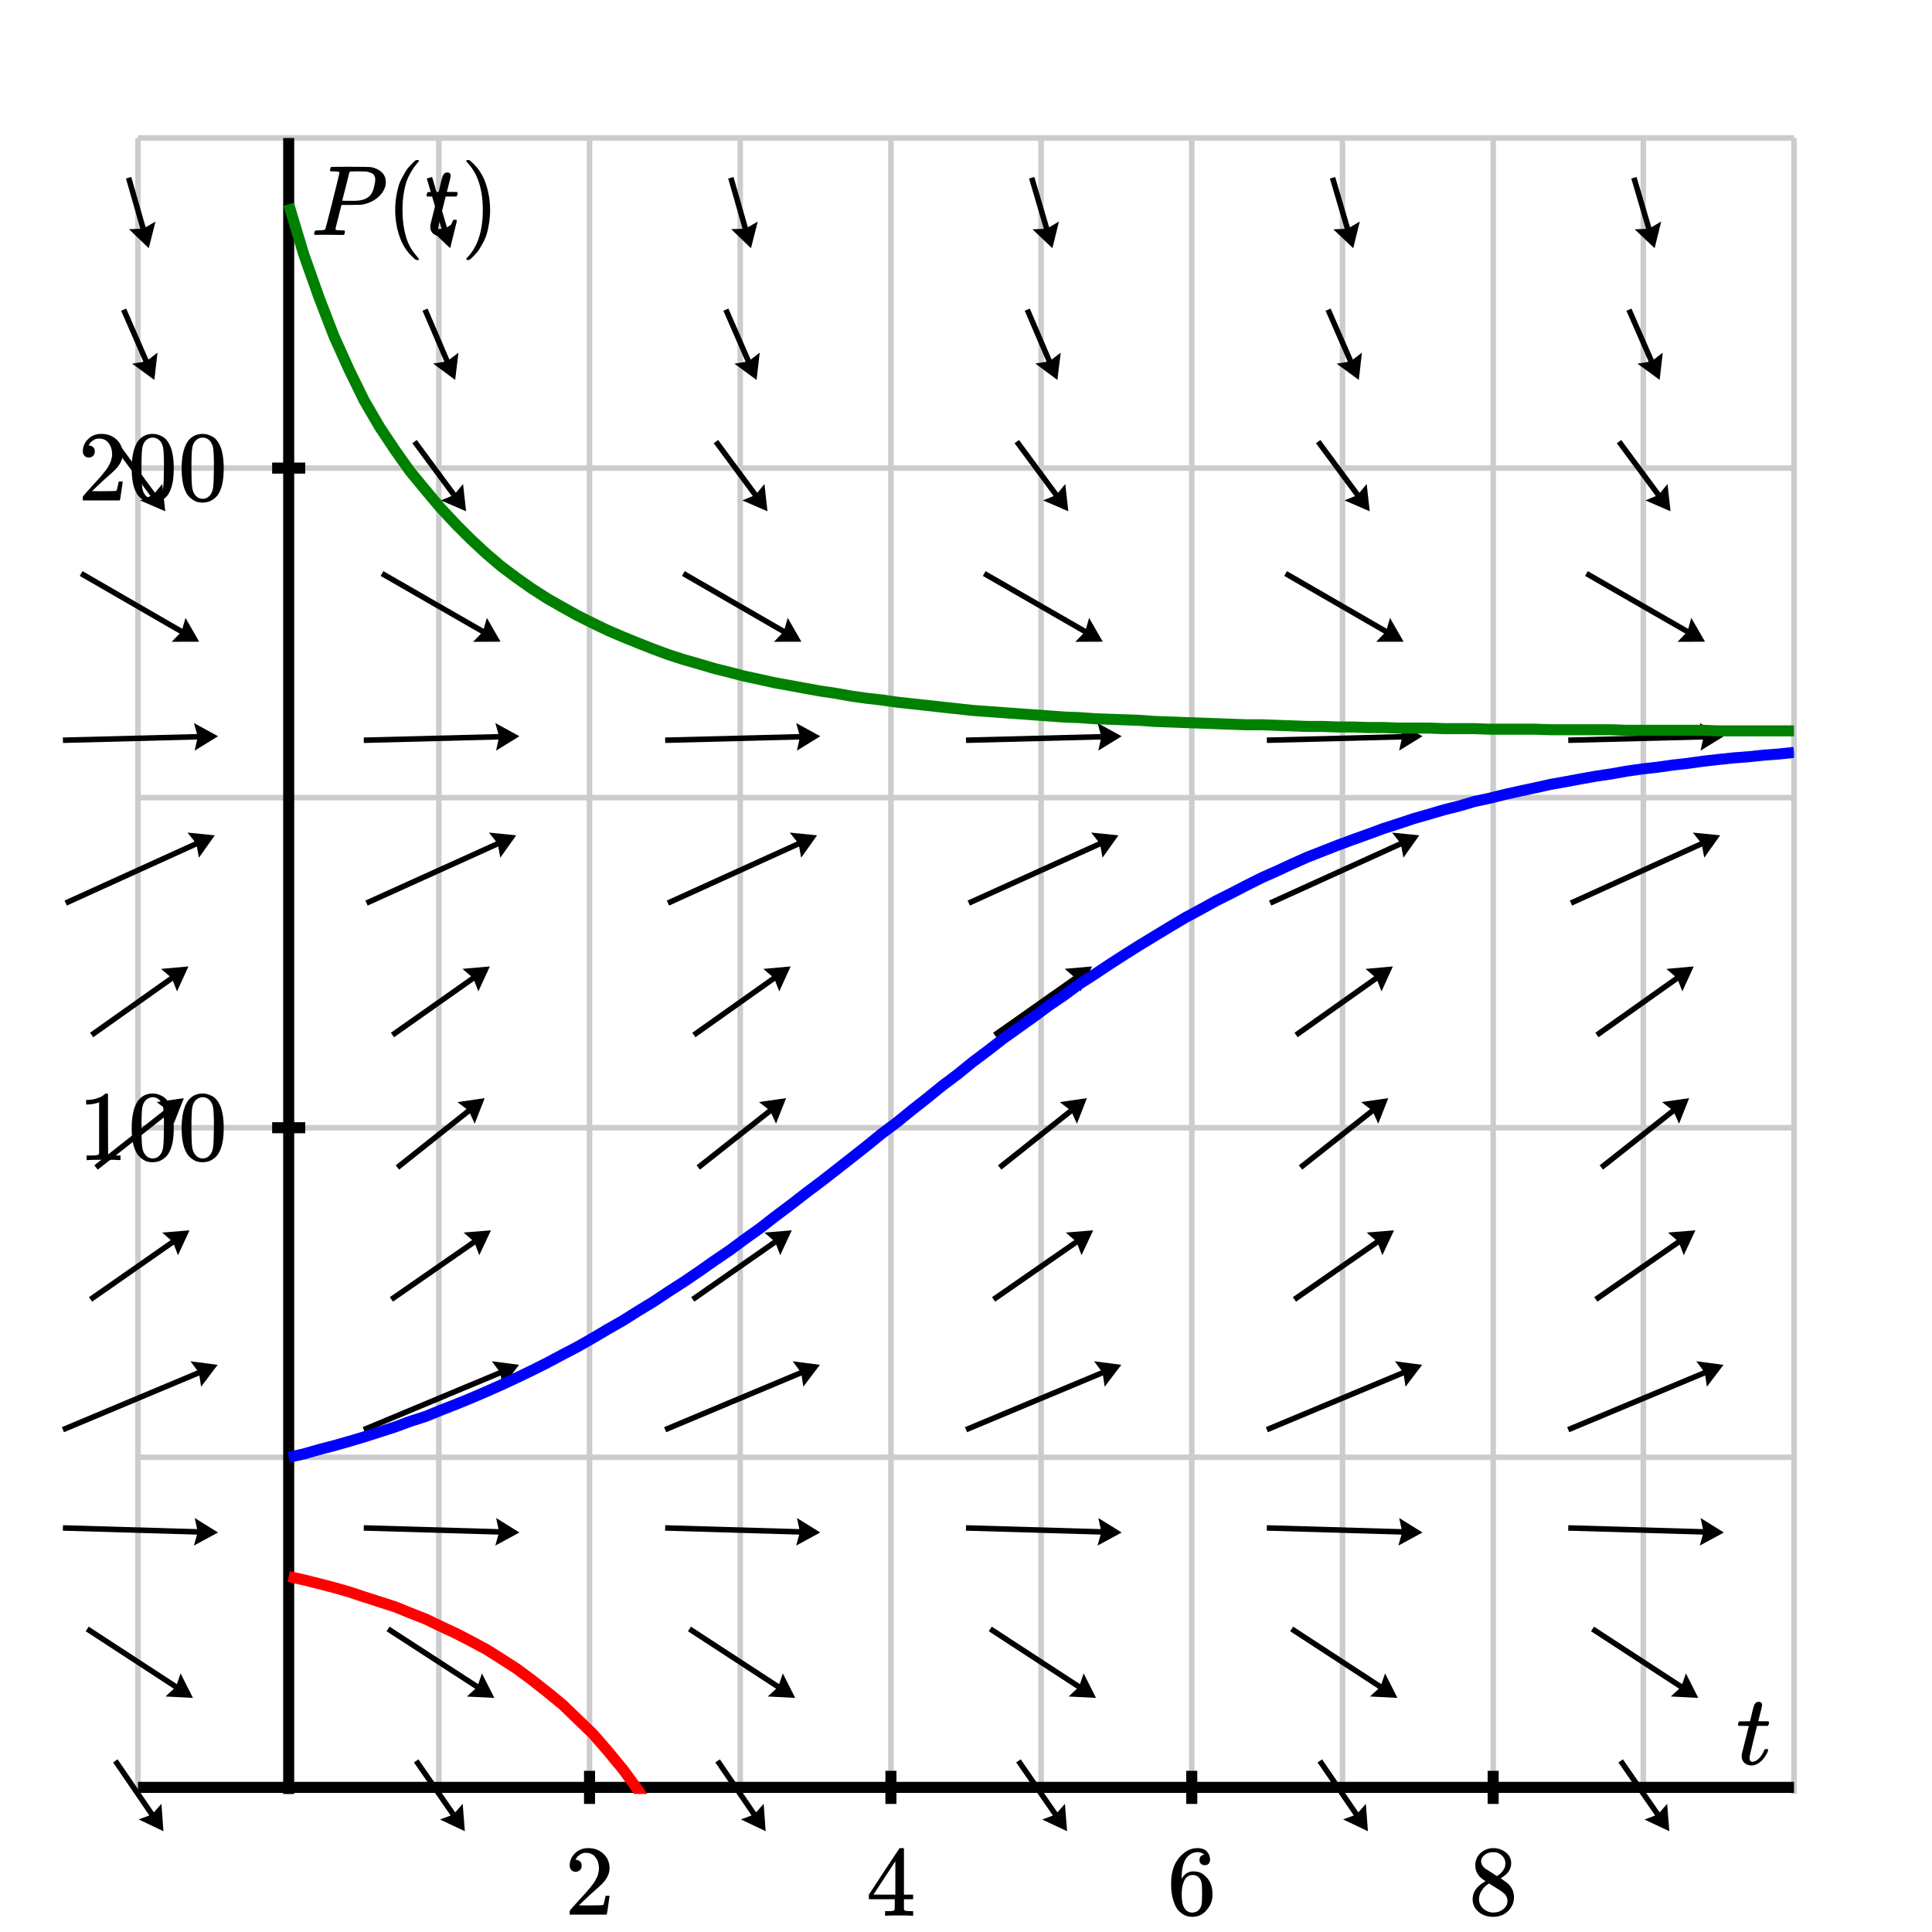 <svg xmlns="http://www.w3.org/2000/svg" id="diagram" width="350" height="350">
  <defs>
    <clipPath id="clipPath-0">
      <rect x="25.0" y="25.0" width="300.0" height="300.0"/>
    </clipPath>
    <clipPath id="clipPath-1">
      <rect x="25.0" y="25.0" width="300.0" height="300.0"/>
    </clipPath>
    <marker id="arrow-head-end-1_5_30_75-black" markerWidth="4.3" markerHeight="5.0" markerUnits="userSpaceOnUse" orient="auto-start-reverse" refX="3.4" refY="2.5">
      <path d="M 4.3 2.5L 0.0 5.0L 0.5 3.0L 0.5 2.0L 0.0 0.0Z" fill="black" stroke="none"/>
    </marker>
    <marker id="arrow-head-end-1_5_30_75-black-outline" markerWidth="8.3" markerHeight="9.0" markerUnits="userSpaceOnUse" orient="auto-start-reverse" refX="5.4" refY="4.5">
      <path d="M 7.3 6.2 L 3.0 8.7 A 2 2 0 0 1 0.0 7.0 L 0.0 2.0 A 2 2 0 0 1 3.0 0.3 L 7.3 2.8 A 2 2 0 0 1 7.3 6.2 Z" fill="white" stroke="none"/>
    </marker>
  </defs>
  <g id="grid-axes">
    <g id="grid" stroke="#ccc" stroke-width="1">
      <line id="line-0" x1="25.0" y1="325.0" x2="25.0" y2="25.0"/>
      <line id="line-1" x1="52.3" y1="325.0" x2="52.3" y2="25.0"/>
      <line id="line-2" x1="79.5" y1="325.0" x2="79.5" y2="25.0"/>
      <line id="line-3" x1="106.8" y1="325.0" x2="106.8" y2="25.0"/>
      <line id="line-4" x1="134.1" y1="325.0" x2="134.1" y2="25.0"/>
      <line id="line-5" x1="161.4" y1="325.0" x2="161.4" y2="25.0"/>
      <line id="line-6" x1="188.6" y1="325.0" x2="188.6" y2="25.0"/>
      <line id="line-7" x1="215.9" y1="325.0" x2="215.9" y2="25.0"/>
      <line id="line-8" x1="243.2" y1="325.0" x2="243.2" y2="25.0"/>
      <line id="line-9" x1="270.5" y1="325.0" x2="270.5" y2="25.0"/>
      <line id="line-10" x1="297.7" y1="325.0" x2="297.7" y2="25.0"/>
      <line id="line-11" x1="325.0" y1="325.0" x2="325.0" y2="25.0"/>
      <line id="line-12" x1="25.0" y1="323.8" x2="325.0" y2="323.8"/>
      <line id="line-13" x1="25.0" y1="264.0" x2="325.0" y2="264.0"/>
      <line id="line-14" x1="25.0" y1="204.3" x2="325.0" y2="204.3"/>
      <line id="line-15" x1="25.0" y1="144.5" x2="325.0" y2="144.5"/>
      <line id="line-16" x1="25.0" y1="84.8" x2="325.0" y2="84.8"/>
      <line id="line-17" x1="25.0" y1="25.0" x2="325.0" y2="25.0"/>
    </g>
    <g id="axes" stroke="black" stroke-width="2">
      <line id="line-18" x1="25.0" y1="323.8" x2="325.0" y2="323.8" stroke="black" stroke-width="2"/>
      <line id="line-19" x1="52.3" y1="325.0" x2="52.3" y2="25.0" stroke="black" stroke-width="2"/>
      <g id="g-0">
        <line id="line-20" x1="106.8" y1="326.8" x2="106.8" y2="320.8"/>
        <line id="line-21" x1="161.4" y1="326.8" x2="161.4" y2="320.8"/>
        <line id="line-22" x1="215.9" y1="326.8" x2="215.9" y2="320.8"/>
        <line id="line-23" x1="270.5" y1="326.8" x2="270.5" y2="320.8"/>
      </g>
      <g id="g-1">
        <line id="line-24" x1="49.3" y1="204.3" x2="55.3" y2="204.3"/>
        <line id="line-25" x1="49.3" y1="84.8" x2="55.3" y2="84.8"/>
      </g>
    </g>
    <g id="label-0" transform="translate(106.8,334.8) translate(-4.5,-0.0)">
      <g id="g-3">
        <svg xmlns:xlink="http://www.w3.org/1999/xlink" style="vertical-align: 0.000px" width="9.048px" height="12.056px" role="img" focusable="false" viewBox="0 -666 500 666" x="0.0" y="0.0">
          <defs>
            <path id="MJX-2-TEX-N-32" d="M109 429Q82 429 66 447T50 491Q50 562 103 614T235 666Q326 666 387 610T449 465Q449 422 429 383T381 315T301 241Q265 210 201 149L142 93L218 92Q375 92 385 97Q392 99 409 186V189H449V186Q448 183 436 95T421 3V0H50V19V31Q50 38 56 46T86 81Q115 113 136 137Q145 147 170 174T204 211T233 244T261 278T284 308T305 340T320 369T333 401T340 431T343 464Q343 527 309 573T212 619Q179 619 154 602T119 569T109 550Q109 549 114 549Q132 549 151 535T170 489Q170 464 154 447T109 429Z"/>
          </defs>
          <g stroke="currentColor" fill="currentColor" stroke-width="0" transform="scale(1,-1)">
            <g data-mml-node="math">
              <g data-mml-node="mtext" data-semantic-type="text" data-semantic-role="integer" data-semantic-font="normal" data-semantic-annotation="clearspeak:unit" data-semantic-id="0" data-semantic-speech="2">
                <use data-c="32" xlink:href="#MJX-2-TEX-N-32"/>
              </g>
            </g>
          </g>
        </svg>
      </g>
    </g>
    <g id="label-1" transform="translate(161.4,334.8) translate(-4.5,-0.0)">
      <g id="g-4">
        <svg xmlns:xlink="http://www.w3.org/1999/xlink" style="vertical-align: 0.000px" width="9.048px" height="12.256px" role="img" focusable="false" viewBox="0 -677 500 677" x="0.0" y="0.0">
          <defs>
            <path id="MJX-3-TEX-N-34" d="M462 0Q444 3 333 3Q217 3 199 0H190V46H221Q241 46 248 46T265 48T279 53T286 61Q287 63 287 115V165H28V211L179 442Q332 674 334 675Q336 677 355 677H373L379 671V211H471V165H379V114Q379 73 379 66T385 54Q393 47 442 46H471V0H462ZM293 211V545L74 212L183 211H293Z"/>
          </defs>
          <g stroke="currentColor" fill="currentColor" stroke-width="0" transform="scale(1,-1)">
            <g data-mml-node="math">
              <g data-mml-node="mtext" data-semantic-type="text" data-semantic-role="integer" data-semantic-font="normal" data-semantic-annotation="clearspeak:unit" data-semantic-id="0" data-semantic-speech="4">
                <use data-c="34" xlink:href="#MJX-3-TEX-N-34"/>
              </g>
            </g>
          </g>
        </svg>
      </g>
    </g>
    <g id="label-2" transform="translate(215.9,334.8) translate(-4.5,-0.0)">
      <g id="g-5">
        <svg xmlns:xlink="http://www.w3.org/1999/xlink" style="vertical-align: -0.400px" width="9.048px" height="12.456px" role="img" focusable="false" viewBox="0 -666 500 688" x="0.0" y="0.0">
          <defs>
            <path id="MJX-4-TEX-N-36" d="M42 313Q42 476 123 571T303 666Q372 666 402 630T432 550Q432 525 418 510T379 495Q356 495 341 509T326 548Q326 592 373 601Q351 623 311 626Q240 626 194 566Q147 500 147 364L148 360Q153 366 156 373Q197 433 263 433H267Q313 433 348 414Q372 400 396 374T435 317Q456 268 456 210V192Q456 169 451 149Q440 90 387 34T253 -22Q225 -22 199 -14T143 16T92 75T56 172T42 313ZM257 397Q227 397 205 380T171 335T154 278T148 216Q148 133 160 97T198 39Q222 21 251 21Q302 21 329 59Q342 77 347 104T352 209Q352 289 347 316T329 361Q302 397 257 397Z"/>
          </defs>
          <g stroke="currentColor" fill="currentColor" stroke-width="0" transform="scale(1,-1)">
            <g data-mml-node="math">
              <g data-mml-node="mtext" data-semantic-type="text" data-semantic-role="integer" data-semantic-font="normal" data-semantic-annotation="clearspeak:unit" data-semantic-id="0" data-semantic-speech="6">
                <use data-c="36" xlink:href="#MJX-4-TEX-N-36"/>
              </g>
            </g>
          </g>
        </svg>
      </g>
    </g>
    <g id="label-3" transform="translate(270.5,334.8) translate(-4.5,-0.0)">
      <g id="g-6">
        <svg xmlns:xlink="http://www.w3.org/1999/xlink" style="vertical-align: -0.400px" width="9.048px" height="12.456px" role="img" focusable="false" viewBox="0 -666 500 688" x="0.0" y="0.0">
          <defs>
            <path id="MJX-5-TEX-N-38" d="M70 417T70 494T124 618T248 666Q319 666 374 624T429 515Q429 485 418 459T392 417T361 389T335 371T324 363L338 354Q352 344 366 334T382 323Q457 264 457 174Q457 95 399 37T249 -22Q159 -22 101 29T43 155Q43 263 172 335L154 348Q133 361 127 368Q70 417 70 494ZM286 386L292 390Q298 394 301 396T311 403T323 413T334 425T345 438T355 454T364 471T369 491T371 513Q371 556 342 586T275 624Q268 625 242 625Q201 625 165 599T128 534Q128 511 141 492T167 463T217 431Q224 426 228 424L286 386ZM250 21Q308 21 350 55T392 137Q392 154 387 169T375 194T353 216T330 234T301 253T274 270Q260 279 244 289T218 306L210 311Q204 311 181 294T133 239T107 157Q107 98 150 60T250 21Z"/>
          </defs>
          <g stroke="currentColor" fill="currentColor" stroke-width="0" transform="scale(1,-1)">
            <g data-mml-node="math">
              <g data-mml-node="mtext" data-semantic-type="text" data-semantic-role="integer" data-semantic-font="normal" data-semantic-annotation="clearspeak:unit" data-semantic-id="0" data-semantic-speech="8">
                <use data-c="38" xlink:href="#MJX-5-TEX-N-38"/>
              </g>
            </g>
          </g>
        </svg>
      </g>
    </g>
    <g id="label-4" transform="translate(41.3,204.3) translate(-27.2,-6.2)">
      <g id="g-7">
        <svg xmlns:xlink="http://www.w3.org/1999/xlink" style="vertical-align: -0.400px" width="27.152px" height="12.456px" role="img" focusable="false" viewBox="0 -666 1500 688" x="0.0" y="0.0">
          <defs>
            <path id="MJX-6-TEX-N-31" d="M213 578L200 573Q186 568 160 563T102 556H83V602H102Q149 604 189 617T245 641T273 663Q275 666 285 666Q294 666 302 660V361L303 61Q310 54 315 52T339 48T401 46H427V0H416Q395 3 257 3Q121 3 100 0H88V46H114Q136 46 152 46T177 47T193 50T201 52T207 57T213 61V578Z"/>
            <path id="MJX-6-TEX-N-30" d="M96 585Q152 666 249 666Q297 666 345 640T423 548Q460 465 460 320Q460 165 417 83Q397 41 362 16T301 -15T250 -22Q224 -22 198 -16T137 16T82 83Q39 165 39 320Q39 494 96 585ZM321 597Q291 629 250 629Q208 629 178 597Q153 571 145 525T137 333Q137 175 145 125T181 46Q209 16 250 16Q290 16 318 46Q347 76 354 130T362 333Q362 478 354 524T321 597Z"/>
          </defs>
          <g stroke="currentColor" fill="currentColor" stroke-width="0" transform="scale(1,-1)">
            <g data-mml-node="math">
              <g data-mml-node="mtext" data-semantic-type="text" data-semantic-role="unknown" data-semantic-font="normal" data-semantic-annotation="clearspeak:unit" data-semantic-id="0" data-semantic-speech="100">
                <use data-c="31" xlink:href="#MJX-6-TEX-N-31"/>
                <use data-c="30" xlink:href="#MJX-6-TEX-N-30" transform="translate(500,0)"/>
                <use data-c="30" xlink:href="#MJX-6-TEX-N-30" transform="translate(1000,0)"/>
              </g>
            </g>
          </g>
        </svg>
      </g>
    </g>
    <g id="label-5" transform="translate(41.3,84.8) translate(-27.2,-6.2)">
      <g id="g-8">
        <svg xmlns:xlink="http://www.w3.org/1999/xlink" style="vertical-align: -0.400px" width="27.152px" height="12.456px" role="img" focusable="false" viewBox="0 -666 1500 688" x="0.0" y="0.0">
          <defs>
            <path id="MJX-7-TEX-N-32" d="M109 429Q82 429 66 447T50 491Q50 562 103 614T235 666Q326 666 387 610T449 465Q449 422 429 383T381 315T301 241Q265 210 201 149L142 93L218 92Q375 92 385 97Q392 99 409 186V189H449V186Q448 183 436 95T421 3V0H50V19V31Q50 38 56 46T86 81Q115 113 136 137Q145 147 170 174T204 211T233 244T261 278T284 308T305 340T320 369T333 401T340 431T343 464Q343 527 309 573T212 619Q179 619 154 602T119 569T109 550Q109 549 114 549Q132 549 151 535T170 489Q170 464 154 447T109 429Z"/>
            <path id="MJX-7-TEX-N-30" d="M96 585Q152 666 249 666Q297 666 345 640T423 548Q460 465 460 320Q460 165 417 83Q397 41 362 16T301 -15T250 -22Q224 -22 198 -16T137 16T82 83Q39 165 39 320Q39 494 96 585ZM321 597Q291 629 250 629Q208 629 178 597Q153 571 145 525T137 333Q137 175 145 125T181 46Q209 16 250 16Q290 16 318 46Q347 76 354 130T362 333Q362 478 354 524T321 597Z"/>
          </defs>
          <g stroke="currentColor" fill="currentColor" stroke-width="0" transform="scale(1,-1)">
            <g data-mml-node="math">
              <g data-mml-node="mtext" data-semantic-type="text" data-semantic-role="unknown" data-semantic-font="normal" data-semantic-annotation="clearspeak:unit" data-semantic-id="0" data-semantic-speech="200">
                <use data-c="32" xlink:href="#MJX-7-TEX-N-32"/>
                <use data-c="30" xlink:href="#MJX-7-TEX-N-30" transform="translate(500,0)"/>
                <use data-c="30" xlink:href="#MJX-7-TEX-N-30" transform="translate(1000,0)"/>
              </g>
            </g>
          </g>
        </svg>
      </g>
    </g>
    <g id="label-6" transform="translate(321.0,319.8) translate(-6.5,-11.5)">
      <g id="g-9">
        <svg xmlns:xlink="http://www.w3.org/1999/xlink" style="vertical-align: -0.200px" width="6.536px" height="11.528px" role="img" focusable="false" viewBox="0 -626 361 637" x="0.0" y="0.0">
          <defs>
            <path id="MJX-8-TEX-I-1D461" d="M26 385Q19 392 19 395Q19 399 22 411T27 425Q29 430 36 430T87 431H140L159 511Q162 522 166 540T173 566T179 586T187 603T197 615T211 624T229 626Q247 625 254 615T261 596Q261 589 252 549T232 470L222 433Q222 431 272 431H323Q330 424 330 420Q330 398 317 385H210L174 240Q135 80 135 68Q135 26 162 26Q197 26 230 60T283 144Q285 150 288 151T303 153H307Q322 153 322 145Q322 142 319 133Q314 117 301 95T267 48T216 6T155 -11Q125 -11 98 4T59 56Q57 64 57 83V101L92 241Q127 382 128 383Q128 385 77 385H26Z"/>
          </defs>
          <g stroke="currentColor" fill="currentColor" stroke-width="0" transform="scale(1,-1)">
            <g data-mml-node="math">
              <g data-mml-node="mi" data-semantic-type="identifier" data-semantic-role="latinletter" data-semantic-font="italic" data-semantic-annotation="clearspeak:simple" data-semantic-id="0" data-semantic-speech="t">
                <use data-c="1D461" xlink:href="#MJX-8-TEX-I-1D461"/>
              </g>
            </g>
          </g>
        </svg>
      </g>
    </g>
    <g id="label-7" transform="translate(56.3,29.0) translate(0.0,-0.0)">
      <g id="g-10">
        <svg xmlns:xlink="http://www.w3.org/1999/xlink" style="vertical-align: -4.528px" width="34.208px" height="18.096px" role="img" focusable="false" viewBox="0 -750 1890 1000" x="0.0" y="0.0">
          <defs>
            <path id="MJX-9-TEX-I-1D443" d="M287 628Q287 635 230 637Q206 637 199 638T192 648Q192 649 194 659Q200 679 203 681T397 683Q587 682 600 680Q664 669 707 631T751 530Q751 453 685 389Q616 321 507 303Q500 302 402 301H307L277 182Q247 66 247 59Q247 55 248 54T255 50T272 48T305 46H336Q342 37 342 35Q342 19 335 5Q330 0 319 0Q316 0 282 1T182 2Q120 2 87 2T51 1Q33 1 33 11Q33 13 36 25Q40 41 44 43T67 46Q94 46 127 49Q141 52 146 61Q149 65 218 339T287 628ZM645 554Q645 567 643 575T634 597T609 619T560 635Q553 636 480 637Q463 637 445 637T416 636T404 636Q391 635 386 627Q384 621 367 550T332 412T314 344Q314 342 395 342H407H430Q542 342 590 392Q617 419 631 471T645 554Z"/>
            <path id="MJX-9-TEX-N-2061" d=""/>
            <path id="MJX-9-TEX-N-28" d="M94 250Q94 319 104 381T127 488T164 576T202 643T244 695T277 729T302 750H315H319Q333 750 333 741Q333 738 316 720T275 667T226 581T184 443T167 250T184 58T225 -81T274 -167T316 -220T333 -241Q333 -250 318 -250H315H302L274 -226Q180 -141 137 -14T94 250Z"/>
            <path id="MJX-9-TEX-I-1D461" d="M26 385Q19 392 19 395Q19 399 22 411T27 425Q29 430 36 430T87 431H140L159 511Q162 522 166 540T173 566T179 586T187 603T197 615T211 624T229 626Q247 625 254 615T261 596Q261 589 252 549T232 470L222 433Q222 431 272 431H323Q330 424 330 420Q330 398 317 385H210L174 240Q135 80 135 68Q135 26 162 26Q197 26 230 60T283 144Q285 150 288 151T303 153H307Q322 153 322 145Q322 142 319 133Q314 117 301 95T267 48T216 6T155 -11Q125 -11 98 4T59 56Q57 64 57 83V101L92 241Q127 382 128 383Q128 385 77 385H26Z"/>
            <path id="MJX-9-TEX-N-29" d="M60 749L64 750Q69 750 74 750H86L114 726Q208 641 251 514T294 250Q294 182 284 119T261 12T224 -76T186 -143T145 -194T113 -227T90 -246Q87 -249 86 -250H74Q66 -250 63 -250T58 -247T55 -238Q56 -237 66 -225Q221 -64 221 250T66 725Q56 737 55 738Q55 746 60 749Z"/>
          </defs>
          <g stroke="currentColor" fill="currentColor" stroke-width="0" transform="scale(1,-1)">
            <g data-mml-node="math" data-semantic-type="appl" data-semantic-role="simple function" data-semantic-annotation="clearspeak:simple" data-semantic-id="6" data-semantic-children="0,4" data-semantic-content="5,0" data-semantic-speech="upper P left parenthesis t right parenthesis">
              <g data-mml-node="mi" data-semantic-type="identifier" data-semantic-role="simple function" data-semantic-font="italic" data-semantic-annotation="clearspeak:simple" data-semantic-id="0" data-semantic-parent="6" data-semantic-operator="appl" data-semantic-speech="upper P">
                <use data-c="1D443" xlink:href="#MJX-9-TEX-I-1D443"/>
              </g>
              <g data-mml-node="mo" data-semantic-type="punctuation" data-semantic-role="application" data-semantic-id="5" data-semantic-parent="6" data-semantic-added="true" data-semantic-operator="appl" data-semantic-speech="of" transform="translate(751,0)">
                <use data-c="2061" xlink:href="#MJX-9-TEX-N-2061"/>
              </g>
              <g data-mml-node="mrow" data-semantic-type="fenced" data-semantic-role="leftright" data-semantic-id="4" data-semantic-children="2" data-semantic-content="1,3" data-semantic-parent="6" data-semantic-speech="left parenthesis t right parenthesis" transform="translate(751,0)">
                <g data-mml-node="mo" data-semantic-type="fence" data-semantic-role="open" data-semantic-id="1" data-semantic-parent="4" data-semantic-operator="fenced" data-semantic-speech="left parenthesis">
                  <use data-c="28" xlink:href="#MJX-9-TEX-N-28"/>
                </g>
                <g data-mml-node="mi" data-semantic-type="identifier" data-semantic-role="latinletter" data-semantic-font="italic" data-semantic-annotation="clearspeak:simple" data-semantic-id="2" data-semantic-parent="4" data-semantic-speech="t" transform="translate(389,0)">
                  <use data-c="1D461" xlink:href="#MJX-9-TEX-I-1D461"/>
                </g>
                <g data-mml-node="mo" data-semantic-type="fence" data-semantic-role="close" data-semantic-id="3" data-semantic-parent="4" data-semantic-operator="fenced" data-semantic-speech="right parenthesis" transform="translate(750,0)">
                  <use data-c="29" xlink:href="#MJX-9-TEX-N-29"/>
                </g>
              </g>
            </g>
          </g>
        </svg>
      </g>
    </g>
  </g>
  <g id="g-2">
    <line id="line-26" x1="20.9" y1="319.0" x2="29.1" y2="331.0" stroke="black" stroke-width="1" fill="none" marker-end="url(#arrow-head-end-1_5_30_75-black)"/>
    <line id="line-27" x1="15.8" y1="295.1" x2="34.2" y2="307.1" stroke="black" stroke-width="1" fill="none" marker-end="url(#arrow-head-end-1_5_30_75-black)"/>
    <line id="line-28" x1="11.4" y1="276.8" x2="38.6" y2="277.6" stroke="black" stroke-width="1" fill="none" marker-end="url(#arrow-head-end-1_5_30_75-black)"/>
    <line id="line-29" x1="11.4" y1="259.0" x2="38.6" y2="247.6" stroke="black" stroke-width="1" fill="none" marker-end="url(#arrow-head-end-1_5_30_75-black)"/>
    <line id="line-30" x1="16.4" y1="235.4" x2="33.6" y2="223.4" stroke="black" stroke-width="1" fill="none" marker-end="url(#arrow-head-end-1_5_30_75-black)"/>
    <line id="line-31" x1="17.4" y1="211.5" x2="32.6" y2="199.5" stroke="black" stroke-width="1" fill="none" marker-end="url(#arrow-head-end-1_5_30_75-black)"/>
    <line id="line-32" x1="16.6" y1="187.5" x2="33.4" y2="175.6" stroke="black" stroke-width="1" fill="none" marker-end="url(#arrow-head-end-1_5_30_75-black)"/>
    <line id="line-33" x1="11.9" y1="163.6" x2="38.1" y2="151.7" stroke="black" stroke-width="1" fill="none" marker-end="url(#arrow-head-end-1_5_30_75-black)"/>
    <line id="line-34" x1="11.4" y1="134.1" x2="38.6" y2="133.4" stroke="black" stroke-width="1" fill="none" marker-end="url(#arrow-head-end-1_5_30_75-black)"/>
    <line id="line-35" x1="14.7" y1="103.9" x2="35.3" y2="115.8" stroke="black" stroke-width="1" fill="none" marker-end="url(#arrow-head-end-1_5_30_75-black)"/>
    <line id="line-36" x1="20.6" y1="80.0" x2="29.4" y2="91.9" stroke="black" stroke-width="1" fill="none" marker-end="url(#arrow-head-end-1_5_30_75-black)"/>
    <line id="line-37" x1="22.4" y1="56.1" x2="27.6" y2="68.0" stroke="black" stroke-width="1" fill="none" marker-end="url(#arrow-head-end-1_5_30_75-black)"/>
    <line id="line-38" x1="23.3" y1="32.2" x2="26.7" y2="44.1" stroke="black" stroke-width="1" fill="none" marker-end="url(#arrow-head-end-1_5_30_75-black)"/>
    <line id="line-39" x1="75.4" y1="319.0" x2="83.7" y2="331.0" stroke="black" stroke-width="1" fill="none" marker-end="url(#arrow-head-end-1_5_30_75-black)"/>
    <line id="line-40" x1="70.3" y1="295.1" x2="88.8" y2="307.1" stroke="black" stroke-width="1" fill="none" marker-end="url(#arrow-head-end-1_5_30_75-black)"/>
    <line id="line-41" x1="65.9" y1="276.8" x2="93.2" y2="277.6" stroke="black" stroke-width="1" fill="none" marker-end="url(#arrow-head-end-1_5_30_75-black)"/>
    <line id="line-42" x1="65.9" y1="259.0" x2="93.2" y2="247.6" stroke="black" stroke-width="1" fill="none" marker-end="url(#arrow-head-end-1_5_30_75-black)"/>
    <line id="line-43" x1="70.9" y1="235.4" x2="88.2" y2="223.4" stroke="black" stroke-width="1" fill="none" marker-end="url(#arrow-head-end-1_5_30_75-black)"/>
    <line id="line-44" x1="72.0" y1="211.5" x2="87.1" y2="199.5" stroke="black" stroke-width="1" fill="none" marker-end="url(#arrow-head-end-1_5_30_75-black)"/>
    <line id="line-45" x1="71.1" y1="187.5" x2="88.0" y2="175.6" stroke="black" stroke-width="1" fill="none" marker-end="url(#arrow-head-end-1_5_30_75-black)"/>
    <line id="line-46" x1="66.4" y1="163.6" x2="92.7" y2="151.7" stroke="black" stroke-width="1" fill="none" marker-end="url(#arrow-head-end-1_5_30_75-black)"/>
    <line id="line-47" x1="65.9" y1="134.1" x2="93.2" y2="133.4" stroke="black" stroke-width="1" fill="none" marker-end="url(#arrow-head-end-1_5_30_75-black)"/>
    <line id="line-48" x1="69.2" y1="103.9" x2="89.9" y2="115.8" stroke="black" stroke-width="1" fill="none" marker-end="url(#arrow-head-end-1_5_30_75-black)"/>
    <line id="line-49" x1="75.1" y1="80.0" x2="83.9" y2="91.9" stroke="black" stroke-width="1" fill="none" marker-end="url(#arrow-head-end-1_5_30_75-black)"/>
    <line id="line-50" x1="77.0" y1="56.1" x2="82.1" y2="68.0" stroke="black" stroke-width="1" fill="none" marker-end="url(#arrow-head-end-1_5_30_75-black)"/>
    <line id="line-51" x1="77.8" y1="32.2" x2="81.3" y2="44.1" stroke="black" stroke-width="1" fill="none" marker-end="url(#arrow-head-end-1_5_30_75-black)"/>
    <line id="line-52" x1="130.0" y1="319.0" x2="138.2" y2="331.0" stroke="black" stroke-width="1" fill="none" marker-end="url(#arrow-head-end-1_5_30_75-black)"/>
    <line id="line-53" x1="124.9" y1="295.1" x2="143.3" y2="307.1" stroke="black" stroke-width="1" fill="none" marker-end="url(#arrow-head-end-1_5_30_75-black)"/>
    <line id="line-54" x1="120.5" y1="276.8" x2="147.7" y2="277.6" stroke="black" stroke-width="1" fill="none" marker-end="url(#arrow-head-end-1_5_30_75-black)"/>
    <line id="line-55" x1="120.5" y1="259.0" x2="147.7" y2="247.6" stroke="black" stroke-width="1" fill="none" marker-end="url(#arrow-head-end-1_5_30_75-black)"/>
    <line id="line-56" x1="125.5" y1="235.4" x2="142.7" y2="223.4" stroke="black" stroke-width="1" fill="none" marker-end="url(#arrow-head-end-1_5_30_75-black)"/>
    <line id="line-57" x1="126.5" y1="211.5" x2="141.7" y2="199.5" stroke="black" stroke-width="1" fill="none" marker-end="url(#arrow-head-end-1_5_30_75-black)"/>
    <line id="line-58" x1="125.7" y1="187.5" x2="142.5" y2="175.6" stroke="black" stroke-width="1" fill="none" marker-end="url(#arrow-head-end-1_5_30_75-black)"/>
    <line id="line-59" x1="121.0" y1="163.6" x2="147.2" y2="151.7" stroke="black" stroke-width="1" fill="none" marker-end="url(#arrow-head-end-1_5_30_75-black)"/>
    <line id="line-60" x1="120.5" y1="134.1" x2="147.7" y2="133.4" stroke="black" stroke-width="1" fill="none" marker-end="url(#arrow-head-end-1_5_30_75-black)"/>
    <line id="line-61" x1="123.8" y1="103.9" x2="144.4" y2="115.8" stroke="black" stroke-width="1" fill="none" marker-end="url(#arrow-head-end-1_5_30_75-black)"/>
    <line id="line-62" x1="129.7" y1="80.0" x2="138.5" y2="91.9" stroke="black" stroke-width="1" fill="none" marker-end="url(#arrow-head-end-1_5_30_75-black)"/>
    <line id="line-63" x1="131.5" y1="56.1" x2="136.7" y2="68.0" stroke="black" stroke-width="1" fill="none" marker-end="url(#arrow-head-end-1_5_30_75-black)"/>
    <line id="line-64" x1="132.4" y1="32.2" x2="135.8" y2="44.1" stroke="black" stroke-width="1" fill="none" marker-end="url(#arrow-head-end-1_5_30_75-black)"/>
    <line id="line-65" x1="184.5" y1="319.0" x2="192.8" y2="331.0" stroke="black" stroke-width="1" fill="none" marker-end="url(#arrow-head-end-1_5_30_75-black)"/>
    <line id="line-66" x1="179.4" y1="295.1" x2="197.8" y2="307.1" stroke="black" stroke-width="1" fill="none" marker-end="url(#arrow-head-end-1_5_30_75-black)"/>
    <line id="line-67" x1="175.0" y1="276.8" x2="202.3" y2="277.6" stroke="black" stroke-width="1" fill="none" marker-end="url(#arrow-head-end-1_5_30_75-black)"/>
    <line id="line-68" x1="175.0" y1="259.0" x2="202.3" y2="247.6" stroke="black" stroke-width="1" fill="none" marker-end="url(#arrow-head-end-1_5_30_75-black)"/>
    <line id="line-69" x1="180.0" y1="235.4" x2="197.3" y2="223.4" stroke="black" stroke-width="1" fill="none" marker-end="url(#arrow-head-end-1_5_30_75-black)"/>
    <line id="line-70" x1="181.1" y1="211.5" x2="196.2" y2="199.5" stroke="black" stroke-width="1" fill="none" marker-end="url(#arrow-head-end-1_5_30_75-black)"/>
    <line id="line-71" x1="180.2" y1="187.5" x2="197.1" y2="175.6" stroke="black" stroke-width="1" fill="none" marker-end="url(#arrow-head-end-1_5_30_75-black)"/>
    <line id="line-72" x1="175.5" y1="163.6" x2="201.8" y2="151.7" stroke="black" stroke-width="1" fill="none" marker-end="url(#arrow-head-end-1_5_30_75-black)"/>
    <line id="line-73" x1="175.0" y1="134.1" x2="202.3" y2="133.4" stroke="black" stroke-width="1" fill="none" marker-end="url(#arrow-head-end-1_5_30_75-black)"/>
    <line id="line-74" x1="178.3" y1="103.9" x2="199.0" y2="115.8" stroke="black" stroke-width="1" fill="none" marker-end="url(#arrow-head-end-1_5_30_75-black)"/>
    <line id="line-75" x1="184.2" y1="80.0" x2="193.0" y2="91.9" stroke="black" stroke-width="1" fill="none" marker-end="url(#arrow-head-end-1_5_30_75-black)"/>
    <line id="line-76" x1="186.1" y1="56.1" x2="191.2" y2="68.0" stroke="black" stroke-width="1" fill="none" marker-end="url(#arrow-head-end-1_5_30_75-black)"/>
    <line id="line-77" x1="186.9" y1="32.2" x2="190.4" y2="44.1" stroke="black" stroke-width="1" fill="none" marker-end="url(#arrow-head-end-1_5_30_75-black)"/>
    <line id="line-78" x1="239.1" y1="319.0" x2="247.3" y2="331.0" stroke="black" stroke-width="1" fill="none" marker-end="url(#arrow-head-end-1_5_30_75-black)"/>
    <line id="line-79" x1="234.0" y1="295.1" x2="252.4" y2="307.1" stroke="black" stroke-width="1" fill="none" marker-end="url(#arrow-head-end-1_5_30_75-black)"/>
    <line id="line-80" x1="229.5" y1="276.8" x2="256.8" y2="277.6" stroke="black" stroke-width="1" fill="none" marker-end="url(#arrow-head-end-1_5_30_75-black)"/>
    <line id="line-81" x1="229.5" y1="259.0" x2="256.8" y2="247.6" stroke="black" stroke-width="1" fill="none" marker-end="url(#arrow-head-end-1_5_30_75-black)"/>
    <line id="line-82" x1="234.5" y1="235.4" x2="251.8" y2="223.4" stroke="black" stroke-width="1" fill="none" marker-end="url(#arrow-head-end-1_5_30_75-black)"/>
    <line id="line-83" x1="235.6" y1="211.5" x2="250.8" y2="199.5" stroke="black" stroke-width="1" fill="none" marker-end="url(#arrow-head-end-1_5_30_75-black)"/>
    <line id="line-84" x1="234.8" y1="187.5" x2="251.6" y2="175.6" stroke="black" stroke-width="1" fill="none" marker-end="url(#arrow-head-end-1_5_30_75-black)"/>
    <line id="line-85" x1="230.1" y1="163.6" x2="256.3" y2="151.7" stroke="black" stroke-width="1" fill="none" marker-end="url(#arrow-head-end-1_5_30_75-black)"/>
    <line id="line-86" x1="229.5" y1="134.1" x2="256.8" y2="133.4" stroke="black" stroke-width="1" fill="none" marker-end="url(#arrow-head-end-1_5_30_75-black)"/>
    <line id="line-87" x1="232.9" y1="103.9" x2="253.5" y2="115.8" stroke="black" stroke-width="1" fill="none" marker-end="url(#arrow-head-end-1_5_30_75-black)"/>
    <line id="line-88" x1="238.8" y1="80.0" x2="247.6" y2="91.9" stroke="black" stroke-width="1" fill="none" marker-end="url(#arrow-head-end-1_5_30_75-black)"/>
    <line id="line-89" x1="240.6" y1="56.1" x2="245.8" y2="68.0" stroke="black" stroke-width="1" fill="none" marker-end="url(#arrow-head-end-1_5_30_75-black)"/>
    <line id="line-90" x1="241.4" y1="32.2" x2="244.9" y2="44.1" stroke="black" stroke-width="1" fill="none" marker-end="url(#arrow-head-end-1_5_30_75-black)"/>
    <line id="line-91" x1="293.6" y1="319.0" x2="301.9" y2="331.0" stroke="black" stroke-width="1" fill="none" marker-end="url(#arrow-head-end-1_5_30_75-black)"/>
    <line id="line-92" x1="288.5" y1="295.1" x2="306.9" y2="307.1" stroke="black" stroke-width="1" fill="none" marker-end="url(#arrow-head-end-1_5_30_75-black)"/>
    <line id="line-93" x1="284.1" y1="276.8" x2="311.4" y2="277.6" stroke="black" stroke-width="1" fill="none" marker-end="url(#arrow-head-end-1_5_30_75-black)"/>
    <line id="line-94" x1="284.1" y1="259.0" x2="311.4" y2="247.6" stroke="black" stroke-width="1" fill="none" marker-end="url(#arrow-head-end-1_5_30_75-black)"/>
    <line id="line-95" x1="289.1" y1="235.4" x2="306.4" y2="223.4" stroke="black" stroke-width="1" fill="none" marker-end="url(#arrow-head-end-1_5_30_75-black)"/>
    <line id="line-96" x1="290.1" y1="211.5" x2="305.3" y2="199.5" stroke="black" stroke-width="1" fill="none" marker-end="url(#arrow-head-end-1_5_30_75-black)"/>
    <line id="line-97" x1="289.3" y1="187.5" x2="306.1" y2="175.6" stroke="black" stroke-width="1" fill="none" marker-end="url(#arrow-head-end-1_5_30_75-black)"/>
    <line id="line-98" x1="284.6" y1="163.6" x2="310.8" y2="151.7" stroke="black" stroke-width="1" fill="none" marker-end="url(#arrow-head-end-1_5_30_75-black)"/>
    <line id="line-99" x1="284.1" y1="134.1" x2="311.4" y2="133.4" stroke="black" stroke-width="1" fill="none" marker-end="url(#arrow-head-end-1_5_30_75-black)"/>
    <line id="line-100" x1="287.4" y1="103.9" x2="308.1" y2="115.8" stroke="black" stroke-width="1" fill="none" marker-end="url(#arrow-head-end-1_5_30_75-black)"/>
    <line id="line-101" x1="293.3" y1="80.0" x2="302.1" y2="91.9" stroke="black" stroke-width="1" fill="none" marker-end="url(#arrow-head-end-1_5_30_75-black)"/>
    <line id="line-102" x1="295.1" y1="56.1" x2="300.3" y2="68.0" stroke="black" stroke-width="1" fill="none" marker-end="url(#arrow-head-end-1_5_30_75-black)"/>
    <line id="line-103" x1="296.0" y1="32.2" x2="299.5" y2="44.1" stroke="black" stroke-width="1" fill="none" marker-end="url(#arrow-head-end-1_5_30_75-black)"/>
  </g>
  <path id="path-0" d="M 52.3 37.0 L 55.0 46.0 L 57.8 53.9 L 60.5 60.9 L 63.3 67.1 L 66.0 72.6 L 68.8 77.4 L 71.6 81.6 L 74.3 85.4 L 77.1 88.8 L 79.8 92.0 L 82.6 95.0 L 85.3 97.7 L 88.1 100.3 L 90.8 102.6 L 93.6 104.7 L 96.3 106.6 L 99.1 108.4 L 101.9 110.0 L 104.6 111.5 L 107.4 112.9 L 110.1 114.2 L 112.9 115.4 L 115.6 116.5 L 118.4 117.6 L 121.1 118.6 L 123.9 119.5 L 126.7 120.3 L 129.4 121.1 L 132.2 121.8 L 134.9 122.5 L 137.7 123.1 L 140.4 123.7 L 143.2 124.2 L 145.9 124.7 L 148.7 125.2 L 151.4 125.6 L 154.2 126.1 L 157.0 126.5 L 159.7 126.8 L 162.5 127.2 L 165.2 127.5 L 168.0 127.8 L 170.7 128.1 L 173.5 128.4 L 176.2 128.7 L 179.0 128.9 L 181.7 129.1 L 184.5 129.3 L 187.3 129.5 L 190.0 129.7 L 192.8 129.9 L 195.5 130.0 L 198.3 130.2 L 201.0 130.3 L 203.8 130.4 L 206.5 130.5 L 209.3 130.7 L 212.1 130.8 L 214.8 130.9 L 217.6 131.0 L 220.3 131.1 L 223.1 131.2 L 225.8 131.3 L 228.6 131.3 L 231.3 131.4 L 234.1 131.5 L 236.8 131.6 L 239.6 131.6 L 242.4 131.7 L 245.1 131.7 L 247.9 131.8 L 250.6 131.8 L 253.4 131.9 L 256.1 131.9 L 258.9 131.9 L 261.6 132.0 L 264.4 132.0 L 267.1 132.0 L 269.9 132.1 L 272.7 132.1 L 275.4 132.1 L 278.2 132.1 L 280.9 132.2 L 283.7 132.2 L 286.4 132.2 L 289.2 132.2 L 291.9 132.2 L 294.7 132.3 L 297.5 132.3 L 300.2 132.3 L 303.0 132.3 L 305.7 132.3 L 308.5 132.3 L 311.2 132.4 L 314.0 132.4 L 316.7 132.4 L 319.5 132.4 L 322.2 132.4 L 325.0 132.4" stroke="green" stroke-width="2" fill="none" clip-path="url(#clipPath-1)"/>
  <path id="path-1" d="M 52.3 264.0 L 55.0 263.4 L 57.8 262.6 L 60.5 261.9 L 63.3 261.1 L 66.0 260.3 L 68.8 259.4 L 71.6 258.5 L 74.3 257.5 L 77.1 256.6 L 79.8 255.5 L 82.6 254.4 L 85.3 253.3 L 88.1 252.1 L 90.8 250.9 L 93.6 249.6 L 96.3 248.3 L 99.1 246.9 L 101.9 245.4 L 104.6 244.0 L 107.4 242.4 L 110.1 240.8 L 112.9 239.2 L 115.6 237.5 L 118.4 235.8 L 121.1 234.0 L 123.9 232.2 L 126.7 230.3 L 129.4 228.4 L 132.2 226.5 L 134.9 224.5 L 137.7 222.5 L 140.4 220.4 L 143.2 218.3 L 145.9 216.2 L 148.7 214.1 L 151.4 212.0 L 154.2 209.8 L 157.0 207.6 L 159.7 205.4 L 162.5 203.3 L 165.2 201.1 L 168.0 198.9 L 170.7 196.7 L 173.5 194.6 L 176.2 192.4 L 179.0 190.3 L 181.7 188.2 L 184.5 186.2 L 187.3 184.2 L 190.0 182.2 L 192.8 180.3 L 195.5 178.3 L 198.3 176.5 L 201.0 174.7 L 203.8 172.9 L 206.5 171.2 L 209.3 169.5 L 212.1 167.8 L 214.8 166.2 L 217.6 164.7 L 220.3 163.2 L 223.1 161.8 L 225.8 160.4 L 228.6 159.0 L 231.3 157.8 L 234.1 156.5 L 236.8 155.3 L 239.6 154.2 L 242.4 153.1 L 245.1 152.1 L 247.9 151.1 L 250.6 150.1 L 253.4 149.2 L 256.1 148.3 L 258.9 147.5 L 261.6 146.7 L 264.4 146.0 L 267.1 145.2 L 269.9 144.6 L 272.7 143.9 L 275.4 143.3 L 278.2 142.7 L 280.9 142.1 L 283.7 141.6 L 286.4 141.1 L 289.2 140.6 L 291.9 140.2 L 294.7 139.7 L 297.5 139.3 L 300.2 139.0 L 303.0 138.6 L 305.7 138.3 L 308.5 137.9 L 311.2 137.6 L 314.0 137.3 L 316.7 137.1 L 319.5 136.8 L 322.2 136.6 L 325.0 136.3" stroke="blue" stroke-width="2" fill="none" clip-path="url(#clipPath-1)"/>
  <path id="path-2" d="M 52.3 285.6 L 55.0 286.2 L 57.8 286.9 L 60.5 287.6 L 63.3 288.4 L 66.0 289.3 L 68.8 290.2 L 71.6 291.1 L 74.3 292.2 L 77.1 293.3 L 79.8 294.6 L 82.6 295.9 L 85.3 297.3 L 88.1 298.8 L 90.8 300.5 L 93.6 302.3 L 96.3 304.3 L 99.1 306.5 L 101.9 308.8 L 104.6 311.4 L 107.4 314.1 L 110.1 317.2 L 112.9 320.6 L 115.6 324.3 L 118.4 328.4 L 121.1 333.0 L 123.9 338.1 L 126.7 343.8 L 129.4 350.3 L 132.2 357.6 L 134.9 365.9 L 137.7 375.3 L 140.4 386.2 L 143.2 399.0 L 145.9 414.1 L 148.7 432.2 L 151.4 454.2 L 154.2 481.2 L 157.0 515.2 L 159.7 559.8 L 162.5 620.5 L 165.2 706.0 L 168.0 838.3 L 170.7 1067.5 L 173.5 1560.7 L 176.2 3369.5" stroke="red" stroke-width="2" fill="none" clip-path="url(#clipPath-1)"/>
</svg>
